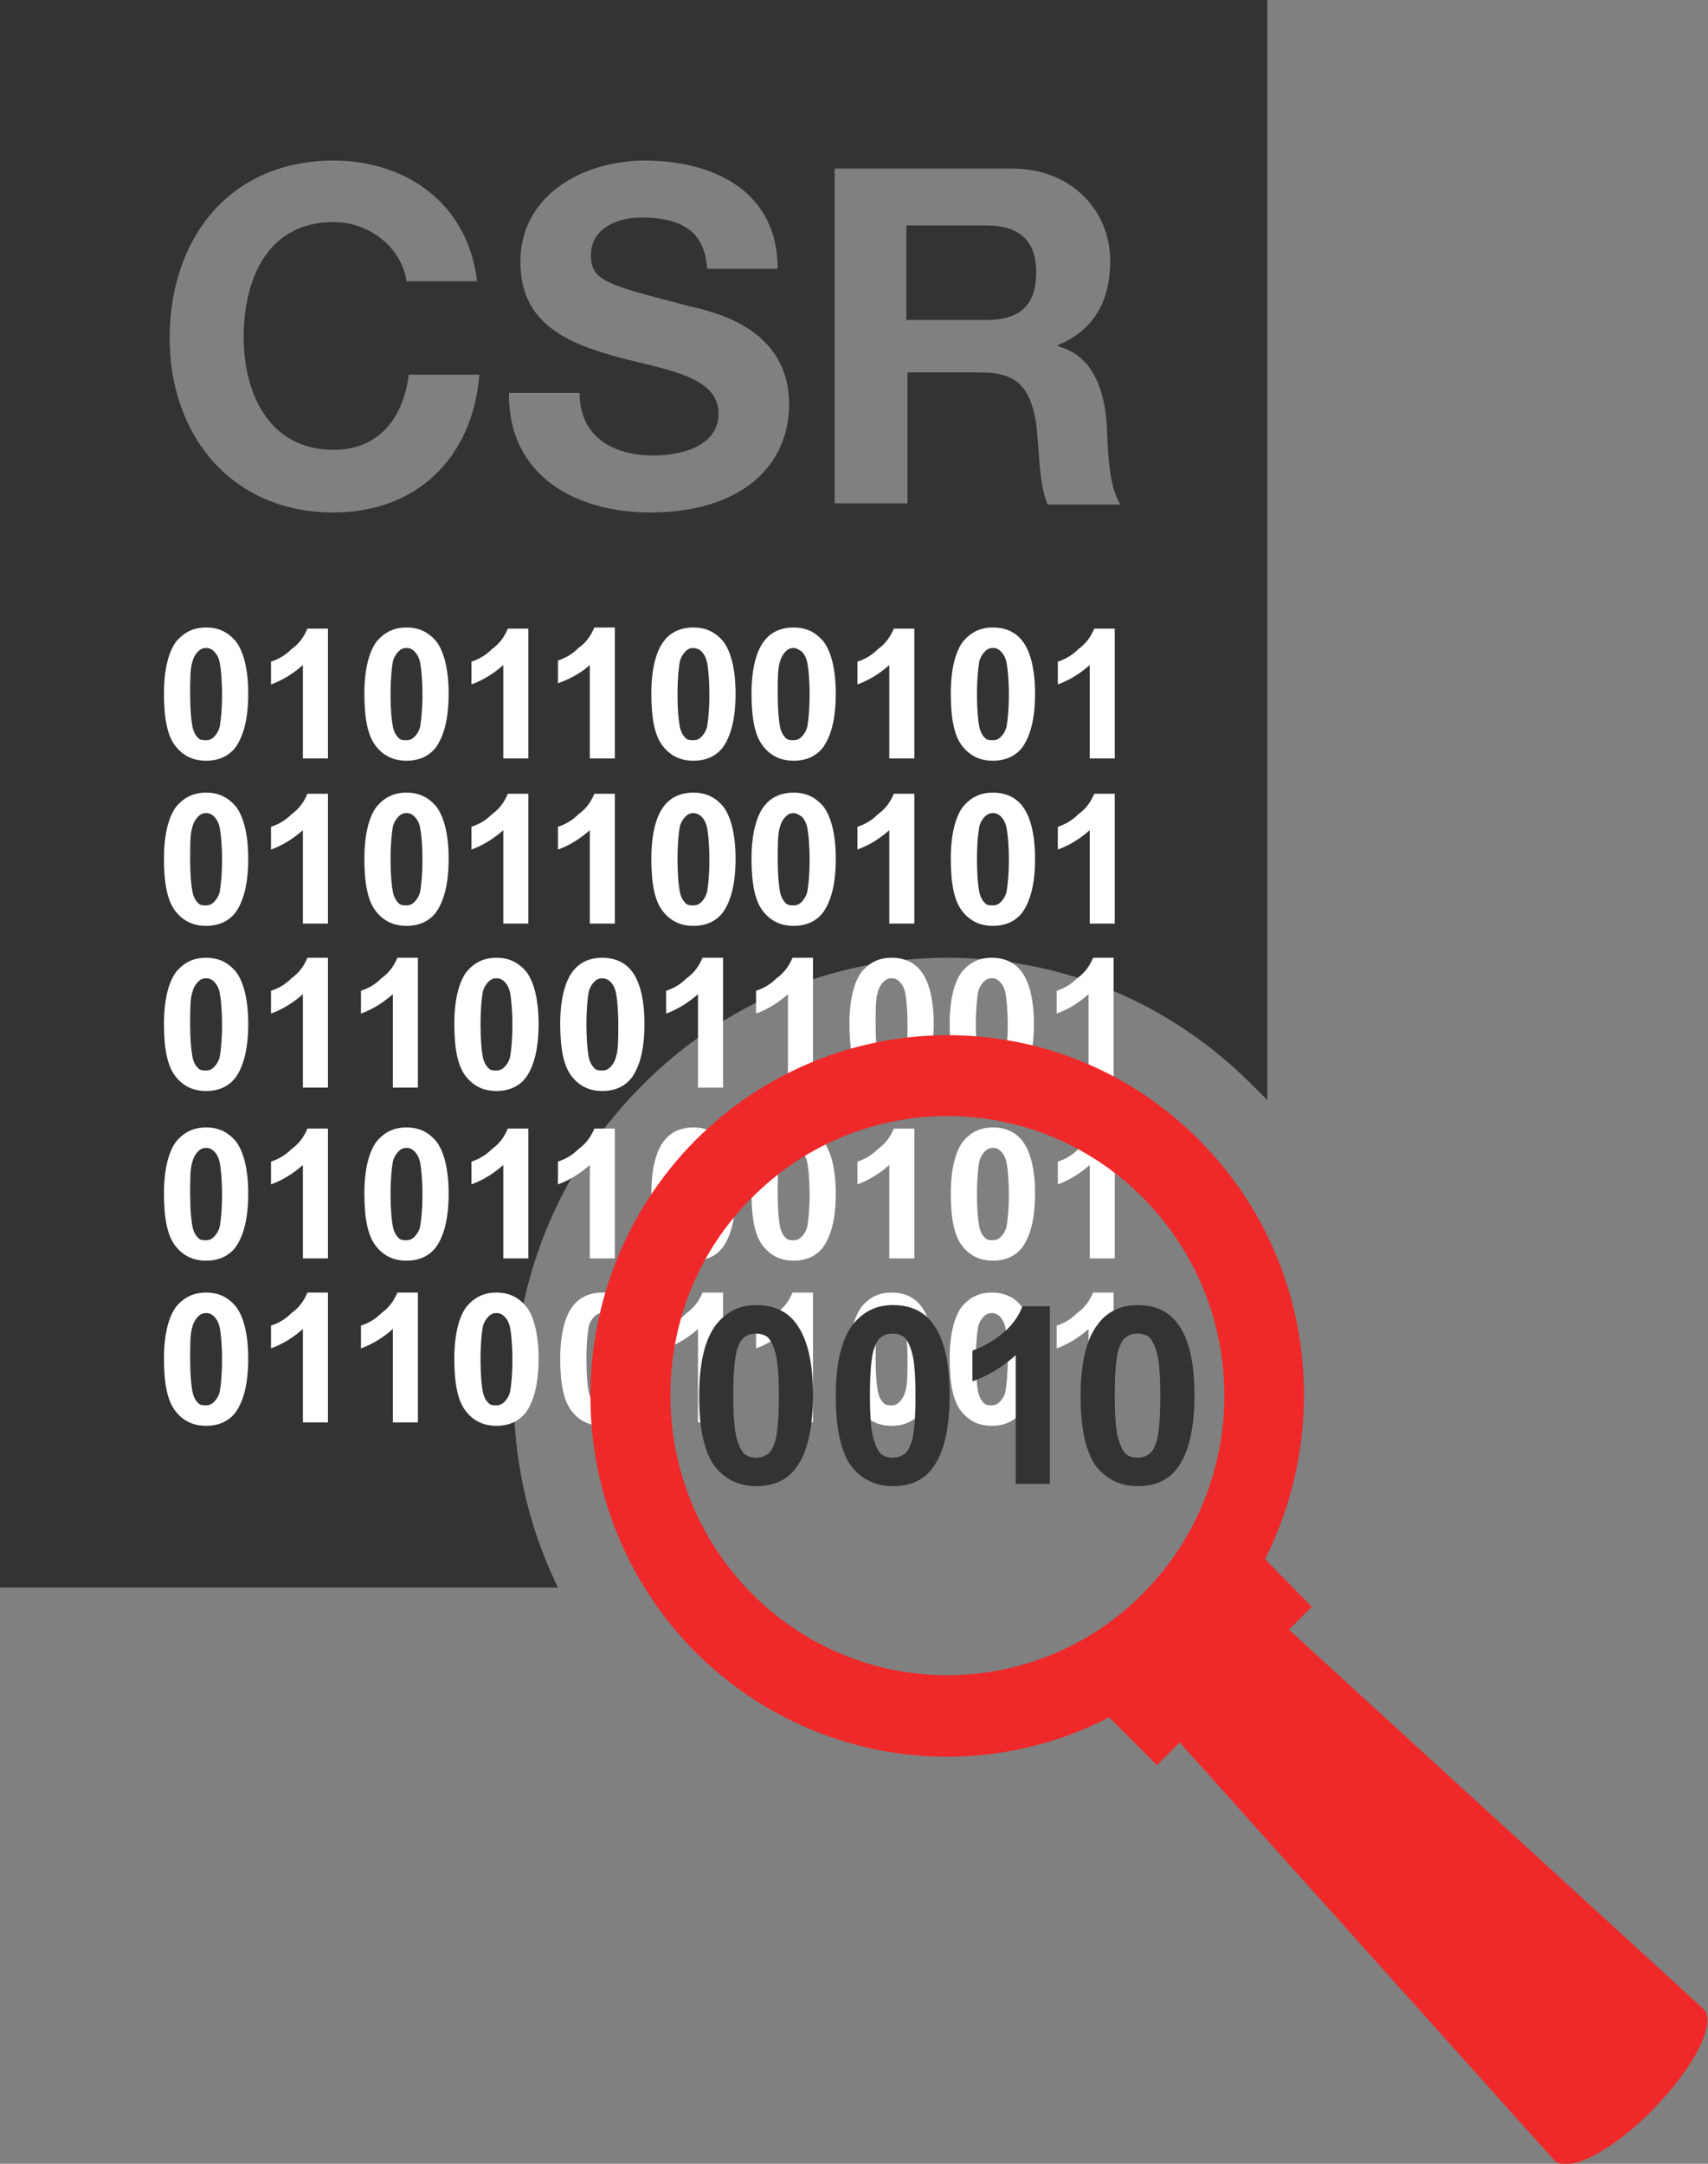 <?xml version="1.0" encoding="UTF-8" standalone="no"?>
<svg
   xmlns:dc="http://purl.org/dc/elements/1.1/"
   xmlns:cc="http://creativecommons.org/ns#"
   xmlns:rdf="http://www.w3.org/1999/02/22-rdf-syntax-ns#"
   xmlns:svg="http://www.w3.org/2000/svg"
   xmlns="http://www.w3.org/2000/svg"
   xmlns:sodipodi="http://sodipodi.sourceforge.net/DTD/sodipodi-0.dtd"
   xmlns:inkscape="http://www.inkscape.org/namespaces/inkscape"
   inkscape:version="1.0 (4035a4fb49, 2020-05-01)"
   sodipodi:docname="img-csrdecoder.svg"
   xml:space="preserve"
   style="enable-background:new 0 0 150 190;"
   viewBox="0 0 150 190"
   height="190px"
   width="150px"
   y="0px"
   x="0px"
   id="Layer_1"
   version="1.1"><rect x="0" y="0" width="150" height="190" fill="#808080" stroke="none"/><defs
   id="defs135" /><sodipodi:namedview
   inkscape:current-layer="g116"
   inkscape:window-maximized="1"
   inkscape:window-y="-8"
   inkscape:window-x="-8"
   inkscape:cy="95"
   inkscape:cx="7.0167286"
   inkscape:zoom="2.8315789"
   showgrid="false"
   id="namedview133"
   inkscape:window-height="1017"
   inkscape:window-width="2560"
   inkscape:pageshadow="2"
   inkscape:pageopacity="0"
   guidetolerance="10"
   gridtolerance="10"
   objecttolerance="10"
   borderopacity="1"
   bordercolor="#666666"
   pagecolor="#ffffff"
   inkscape:document-rotation="0" />
<style
   id="style2"
   type="text/css">
	.st0{fill:#2A2F6C;}
	.st1{fill:#FFFFFF;}
	.st2{fill:#54A446;}
</style>
<g
   id="g130">
	<path
   style="fill:#333333;fill-opacity:1"
   id="path4"
   d="M56.3,95.4c7.2-7.3,16.8-11.3,26.9-11.3c10.2,0,19.7,4,26.9,11.3c0.4,0.4,0.8,0.8,1.2,1.2V0H0v139.4h49   C42,125.1,44.5,107.3,56.3,95.4z M73.1,14.8h15.8c5.2,0,8.6,3.7,8.6,8.1c0,3.5-1.4,6.1-4.6,7.4v0.1c3.1,0.8,4.1,3.9,4.3,6.9   c0.1,1.9,0.1,5.3,1.2,7H92c-0.8-1.9-0.7-4.7-1-7.1c-0.5-3.1-1.6-4.5-4.9-4.5h-6.4v11.5h-6.4V14.8H73.1z M29.3,45   c-9,0-14.4-6.8-14.4-15.3c0-8.8,5.3-15.6,14.4-15.6c6.4,0,11.8,3.8,12.6,10.6h-6.2c-0.4-2.9-3.2-5.2-6.4-5.2c-5.8,0-7.9,5-7.9,10.1   c0,4.9,2.2,9.9,7.9,9.9c3.9,0,6.1-2.7,6.6-6.6h6.2C41.5,40.3,36.5,45,29.3,45z M54.4,31.4c-4.3-1.2-8.7-2.8-8.7-8.4   c0-6,5.7-8.9,10.9-8.9c6.1,0,11.7,2.7,11.7,9.5h-6.2c-0.2-3.6-2.7-4.5-5.8-4.5c-2,0-4.4,0.9-4.4,3.3c0,2.3,1.4,2.6,8.7,4.5   c2.1,0.5,8.7,1.9,8.7,8.6c0,5.4-4.2,9.5-12.2,9.5c-6.5,0-12.5-3.2-12.4-10.5h6.2c0,3.9,3,5.5,6.5,5.5c2.2,0,5.7-0.7,5.7-3.7   C63.1,33.1,58.7,32.5,54.4,31.4z"
   class="st0" />
	<path
   id="path6"
   d="M54,81.1h-2.2v-8.2c-0.8,0.7-1.7,1.3-2.8,1.7v-2c0.6-0.2,1.2-0.5,1.8-1.1c0.7-0.5,1.1-1.1,1.4-1.8H54V81.1z"
   class="st1" />
	<path
   id="path8"
   d="M60.9,69.6c1.1,0,1.9,0.4,2.6,1.2c0.7,0.9,1.1,2.5,1.1,4.6c0,2.2-0.4,3.7-1.1,4.7c-0.6,0.8-1.5,1.2-2.6,1.2   s-2-0.4-2.7-1.3s-1-2.4-1-4.6c0-2.1,0.4-3.7,1.1-4.6C58.9,70,59.8,69.6,60.9,69.6z M60.9,71.4c-0.3,0-0.5,0.1-0.7,0.3   c-0.2,0.2-0.4,0.5-0.5,0.9c-0.1,0.6-0.2,1.5-0.2,2.9c0,1.3,0.1,2.3,0.2,2.8c0.1,0.5,0.3,0.8,0.5,1s0.4,0.2,0.7,0.2s0.5-0.1,0.7-0.3   c0.2-0.2,0.4-0.5,0.5-0.9c0.1-0.6,0.2-1.5,0.2-2.8s-0.1-2.3-0.2-2.8c-0.1-0.5-0.3-0.8-0.5-1S61.1,71.4,60.9,71.4z"
   class="st1" />
	<path
   id="path10"
   d="M69.7,69.6c1.1,0,1.9,0.4,2.6,1.2c0.7,0.9,1.1,2.5,1.1,4.6c0,2.2-0.4,3.7-1.1,4.7c-0.6,0.8-1.5,1.2-2.6,1.2   s-2-0.4-2.7-1.3s-1-2.4-1-4.6c0-2.1,0.4-3.7,1.1-4.6C67.7,70,68.6,69.6,69.7,69.6z M69.7,71.4c-0.3,0-0.5,0.1-0.7,0.3   c-0.2,0.2-0.4,0.5-0.5,0.9c-0.2,0.6-0.2,1.5-0.2,2.9c0,1.3,0.1,2.3,0.2,2.8s0.3,0.8,0.5,1s0.4,0.2,0.7,0.2c0.3,0,0.5-0.1,0.7-0.3   c0.2-0.2,0.4-0.5,0.5-0.9c0.1-0.6,0.2-1.5,0.2-2.8s-0.1-2.3-0.2-2.8s-0.3-0.8-0.5-1C70.1,71.5,69.9,71.4,69.7,71.4z"
   class="st1" />
	<path
   id="path12"
   d="M80.3,81.1h-2.2v-8.2c-0.8,0.7-1.7,1.3-2.8,1.7v-2c0.6-0.2,1.2-0.5,1.8-1.1c0.7-0.5,1.1-1.1,1.4-1.8h1.8   C80.3,69.7,80.3,81.1,80.3,81.1z"
   class="st1" />
	<path
   id="path14"
   d="M87.2,69.6c1.1,0,2,0.4,2.6,1.2c0.7,0.9,1.1,2.5,1.1,4.6c0,2.2-0.4,3.7-1.1,4.7c-0.6,0.8-1.5,1.2-2.6,1.2   s-2-0.4-2.7-1.3s-1-2.4-1-4.6c0-2.1,0.4-3.7,1.1-4.6C85.3,70,86.1,69.6,87.2,69.6z M87.2,71.4c-0.3,0-0.5,0.1-0.7,0.3   c-0.2,0.2-0.4,0.5-0.5,0.9c-0.1,0.6-0.2,1.5-0.2,2.9c0,1.3,0.1,2.3,0.2,2.8s0.3,0.8,0.5,1s0.4,0.2,0.7,0.2c0.3,0,0.5-0.1,0.7-0.3   c0.2-0.2,0.4-0.5,0.5-0.9c0.1-0.6,0.2-1.5,0.2-2.8s-0.1-2.3-0.2-2.8s-0.3-0.8-0.5-1S87.5,71.4,87.2,71.4z"
   class="st1" />
	<path
   id="path16"
   d="M97.9,81.1h-2.2v-8.2c-0.8,0.7-1.7,1.3-2.8,1.7v-2c0.6-0.2,1.2-0.5,1.8-1.1c0.7-0.5,1.1-1.1,1.4-1.8h1.8   C97.9,69.7,97.9,81.1,97.9,81.1z"
   class="st1" />
	<path
   id="path18"
   d="M18.1,69.6c1.1,0,1.9,0.4,2.6,1.2c0.7,0.9,1.1,2.5,1.1,4.6c0,2.2-0.4,3.7-1.1,4.7c-0.6,0.8-1.5,1.2-2.6,1.2   s-2-0.4-2.7-1.3s-1-2.4-1-4.6c0-2.1,0.4-3.7,1.1-4.6C16.2,70,17,69.6,18.1,69.6z M18.1,71.4c-0.3,0-0.5,0.1-0.7,0.3   c-0.2,0.2-0.4,0.5-0.5,0.9c-0.2,0.6-0.2,1.5-0.2,2.9c0,1.3,0.1,2.3,0.2,2.8s0.3,0.8,0.5,1s0.4,0.2,0.7,0.2c0.3,0,0.5-0.1,0.7-0.3   c0.2-0.2,0.4-0.5,0.5-0.9c0.1-0.6,0.2-1.5,0.2-2.8s-0.1-2.3-0.2-2.8s-0.3-0.8-0.5-1S18.4,71.4,18.1,71.4z"
   class="st1" />
	<path
   id="path20"
   d="M28.8,81.1h-2.2v-8.2c-0.8,0.7-1.7,1.3-2.8,1.7v-2c0.6-0.2,1.2-0.5,1.8-1.1c0.7-0.5,1.1-1.1,1.4-1.8h1.8   C28.8,69.7,28.8,81.1,28.8,81.1z"
   class="st1" />
	<path
   id="path22"
   d="M35.7,69.6c1.1,0,1.9,0.4,2.6,1.2c0.7,0.9,1.1,2.5,1.1,4.6c0,2.2-0.4,3.7-1.1,4.7c-0.6,0.8-1.5,1.2-2.6,1.2   s-2-0.4-2.7-1.3s-1-2.4-1-4.6c0-2.1,0.4-3.7,1.1-4.6C33.8,70,34.6,69.6,35.7,69.6z M35.7,71.4c-0.3,0-0.5,0.1-0.7,0.3   c-0.2,0.2-0.4,0.5-0.5,0.9c-0.1,0.6-0.2,1.5-0.2,2.9c0,1.3,0.1,2.3,0.2,2.8c0.1,0.5,0.3,0.8,0.5,1s0.4,0.2,0.7,0.2s0.5-0.1,0.7-0.3   c0.2-0.2,0.4-0.5,0.5-0.9c0.1-0.6,0.2-1.5,0.2-2.8s-0.1-2.3-0.2-2.8c-0.1-0.5-0.3-0.8-0.5-1S36,71.4,35.7,71.4z"
   class="st1" />
	<path
   id="path24"
   d="M46.4,81.1h-2.2v-8.2c-0.8,0.7-1.7,1.3-2.8,1.7v-2c0.6-0.2,1.2-0.5,1.8-1.1c0.7-0.5,1.1-1.1,1.4-1.8h1.8V81.1z   "
   class="st1" />
	<path
   id="path26"
   d="M54,66.6h-2.2v-8.2C51,59.1,50.1,59.6,49,60v-2c0.6-0.2,1.2-0.5,1.8-1.1c0.7-0.5,1.1-1.1,1.4-1.8H54V66.6z"
   class="st1" />
	<path
   id="path28"
   d="M60.9,55.1c1.1,0,1.9,0.4,2.6,1.2c0.7,0.9,1.1,2.5,1.1,4.6c0,2.2-0.4,3.7-1.1,4.7c-0.6,0.8-1.5,1.2-2.6,1.2   s-2-0.4-2.7-1.3s-1-2.4-1-4.6c0-2.1,0.4-3.7,1.1-4.6C58.9,55.5,59.8,55.1,60.9,55.1z M60.9,56.9c-0.3,0-0.5,0.1-0.7,0.3   s-0.4,0.5-0.5,0.9c-0.1,0.6-0.2,1.5-0.2,2.9c0,1.3,0.1,2.3,0.2,2.8c0.1,0.5,0.3,0.8,0.5,1s0.4,0.2,0.7,0.2s0.5-0.1,0.7-0.3   c0.2-0.2,0.4-0.5,0.5-0.9c0.1-0.6,0.2-1.5,0.2-2.8s-0.1-2.3-0.2-2.8c-0.1-0.5-0.3-0.8-0.5-1C61.4,57,61.1,56.9,60.9,56.9z"
   class="st1" />
	<path
   id="path30"
   d="M69.7,55.1c1.1,0,1.9,0.4,2.6,1.2c0.7,0.9,1.1,2.5,1.1,4.6c0,2.2-0.4,3.7-1.1,4.7c-0.6,0.8-1.5,1.2-2.6,1.2   s-2-0.4-2.7-1.3s-1-2.4-1-4.6c0-2.1,0.4-3.7,1.1-4.6C67.7,55.5,68.6,55.1,69.7,55.1z M69.7,56.9c-0.3,0-0.5,0.1-0.7,0.3   s-0.4,0.5-0.5,0.9c-0.2,0.6-0.2,1.5-0.2,2.9c0,1.3,0.1,2.3,0.2,2.8s0.3,0.8,0.5,1s0.4,0.2,0.7,0.2c0.3,0,0.5-0.1,0.7-0.3   c0.2-0.2,0.4-0.5,0.5-0.9c0.1-0.6,0.2-1.5,0.2-2.8s-0.1-2.3-0.2-2.8s-0.3-0.8-0.5-1C70.1,57,69.9,56.9,69.7,56.9z"
   class="st1" />
	<path
   id="path32"
   d="M80.3,66.6h-2.2v-8.2c-0.8,0.7-1.7,1.3-2.8,1.7v-2c0.6-0.2,1.2-0.5,1.8-1.1c0.7-0.5,1.1-1.1,1.4-1.8h1.8   C80.3,55.2,80.3,66.6,80.3,66.6z"
   class="st1" />
	<path
   id="path34"
   d="M87.2,55.1c1.1,0,2,0.4,2.6,1.2c0.7,0.9,1.1,2.5,1.1,4.6c0,2.2-0.4,3.7-1.1,4.7c-0.6,0.8-1.5,1.2-2.6,1.2   s-2-0.4-2.7-1.3s-1-2.4-1-4.6c0-2.1,0.4-3.7,1.1-4.6C85.3,55.5,86.1,55.1,87.2,55.1z M87.2,56.9c-0.3,0-0.5,0.1-0.7,0.3   s-0.4,0.5-0.5,0.9c-0.1,0.6-0.2,1.5-0.2,2.9c0,1.3,0.1,2.3,0.2,2.8s0.3,0.8,0.5,1s0.4,0.2,0.7,0.2c0.3,0,0.5-0.1,0.7-0.3   c0.2-0.2,0.4-0.5,0.5-0.9c0.1-0.6,0.2-1.5,0.2-2.8s-0.1-2.3-0.2-2.8s-0.3-0.8-0.5-1C87.7,57,87.5,56.9,87.2,56.9z"
   class="st1" />
	<path
   id="path36"
   d="M97.9,66.6h-2.2v-8.2c-0.8,0.7-1.7,1.3-2.8,1.7v-2c0.6-0.2,1.2-0.5,1.8-1.1c0.7-0.5,1.1-1.1,1.4-1.8h1.8   C97.9,55.2,97.9,66.6,97.9,66.6z"
   class="st1" />
	<path
   id="path38"
   d="M18.1,55.1c1.1,0,1.9,0.4,2.6,1.2c0.7,0.9,1.1,2.5,1.1,4.6c0,2.2-0.4,3.7-1.1,4.7c-0.6,0.8-1.5,1.2-2.6,1.2   s-2-0.4-2.7-1.3s-1-2.4-1-4.6c0-2.1,0.4-3.7,1.1-4.6C16.2,55.5,17,55.1,18.1,55.1z M18.1,56.9c-0.3,0-0.5,0.1-0.7,0.3   s-0.4,0.5-0.5,0.9c-0.2,0.6-0.2,1.5-0.2,2.9c0,1.3,0.1,2.3,0.2,2.8s0.3,0.8,0.5,1s0.4,0.2,0.7,0.2c0.3,0,0.5-0.1,0.7-0.3   c0.2-0.2,0.4-0.5,0.5-0.9c0.1-0.6,0.2-1.5,0.2-2.8s-0.1-2.3-0.2-2.8s-0.3-0.8-0.5-1C18.6,57,18.4,56.9,18.1,56.9z"
   class="st1" />
	<path
   id="path40"
   d="M28.8,66.6h-2.2v-8.2c-0.8,0.7-1.7,1.3-2.8,1.7v-2c0.6-0.2,1.2-0.5,1.8-1.1c0.7-0.5,1.1-1.1,1.4-1.8h1.8   C28.8,55.2,28.8,66.6,28.8,66.6z"
   class="st1" />
	<path
   id="path42"
   d="M35.7,55.1c1.1,0,1.9,0.4,2.6,1.2c0.7,0.9,1.1,2.5,1.1,4.6c0,2.2-0.4,3.7-1.1,4.7c-0.6,0.8-1.5,1.2-2.6,1.2   s-2-0.4-2.7-1.3s-1-2.4-1-4.6c0-2.1,0.4-3.7,1.1-4.6C33.8,55.5,34.6,55.1,35.7,55.1z M35.7,56.9c-0.3,0-0.5,0.1-0.7,0.3   s-0.4,0.5-0.5,0.9c-0.1,0.6-0.2,1.5-0.2,2.9c0,1.3,0.1,2.3,0.2,2.8c0.1,0.5,0.3,0.8,0.5,1s0.4,0.2,0.7,0.2s0.5-0.1,0.7-0.3   c0.2-0.2,0.4-0.5,0.5-0.9c0.1-0.6,0.2-1.5,0.2-2.8s-0.1-2.3-0.2-2.8c-0.1-0.5-0.3-0.8-0.5-1C36.2,57,36,56.9,35.7,56.9z"
   class="st1" />
	<path
   id="path44"
   d="M46.4,66.6h-2.2v-8.2c-0.8,0.7-1.7,1.3-2.8,1.7v-2c0.6-0.2,1.2-0.5,1.8-1.1c0.7-0.5,1.1-1.1,1.4-1.8h1.8V66.6z   "
   class="st1" />
	<g
   id="g108">
		<g
   id="g86">
			<path
   id="path46"
   d="M54,110.5h-2.2v-8.2c-0.8,0.7-1.7,1.3-2.8,1.7v-2c0.6-0.2,1.2-0.5,1.8-1.1c0.7-0.5,1.1-1.1,1.4-1.8H54V110.5     z"
   class="st1" />
			<path
   id="path48"
   d="M60.9,99c1.1,0,1.9,0.4,2.6,1.2c0.7,0.9,1.1,2.5,1.1,4.6c0,2.2-0.4,3.7-1.1,4.7c-0.6,0.8-1.5,1.2-2.6,1.2     s-2-0.4-2.7-1.3s-1-2.4-1-4.6c0-2.1,0.4-3.7,1.1-4.6C58.9,99.4,59.8,99,60.9,99z M60.9,100.8c-0.3,0-0.5,0.1-0.7,0.3     c-0.2,0.2-0.4,0.5-0.5,0.9c-0.1,0.6-0.2,1.5-0.2,2.9c0,1.3,0.1,2.3,0.2,2.8c0.1,0.5,0.3,0.8,0.5,1s0.4,0.2,0.7,0.2     s0.5-0.1,0.7-0.3c0.2-0.2,0.4-0.5,0.5-0.9c0.1-0.6,0.2-1.5,0.2-2.8s-0.1-2.3-0.2-2.8c-0.1-0.5-0.3-0.8-0.5-1     S61.1,100.8,60.9,100.8z"
   class="st1" />
			<path
   id="path50"
   d="M69.7,99c1.1,0,1.9,0.4,2.6,1.2c0.7,0.9,1.1,2.5,1.1,4.6c0,2.2-0.4,3.7-1.1,4.7c-0.6,0.8-1.5,1.2-2.6,1.2     s-2-0.4-2.7-1.3s-1-2.4-1-4.6c0-2.1,0.4-3.7,1.1-4.6C67.7,99.4,68.6,99,69.7,99z M69.7,100.8c-0.3,0-0.5,0.1-0.7,0.3     c-0.2,0.2-0.4,0.5-0.5,0.9c-0.2,0.6-0.2,1.5-0.2,2.9c0,1.3,0.1,2.3,0.2,2.8s0.3,0.8,0.5,1s0.4,0.2,0.7,0.2c0.3,0,0.5-0.1,0.7-0.3     c0.2-0.2,0.4-0.5,0.5-0.9c0.1-0.6,0.2-1.5,0.2-2.8s-0.1-2.3-0.2-2.8s-0.3-0.8-0.5-1C70.1,100.9,69.9,100.8,69.7,100.8z"
   class="st1" />
			<path
   id="path52"
   d="M80.3,110.5h-2.2v-8.2c-0.8,0.7-1.7,1.3-2.8,1.7v-2c0.6-0.2,1.2-0.5,1.8-1.1c0.7-0.5,1.1-1.1,1.4-1.8h1.8     C80.3,99.1,80.3,110.5,80.3,110.5z"
   class="st1" />
			<path
   id="path54"
   d="M87.2,99c1.1,0,2,0.4,2.6,1.2c0.7,0.9,1.1,2.5,1.1,4.6c0,2.2-0.4,3.7-1.1,4.7c-0.6,0.8-1.5,1.2-2.6,1.2     s-2-0.4-2.7-1.3s-1-2.4-1-4.6c0-2.1,0.4-3.7,1.1-4.6C85.3,99.4,86.1,99,87.2,99z M87.2,100.8c-0.3,0-0.5,0.1-0.7,0.3     c-0.2,0.2-0.4,0.5-0.5,0.9c-0.1,0.6-0.2,1.5-0.2,2.9c0,1.3,0.1,2.3,0.2,2.8s0.3,0.8,0.5,1s0.4,0.2,0.7,0.2c0.3,0,0.5-0.1,0.7-0.3     c0.2-0.2,0.4-0.5,0.5-0.9c0.1-0.6,0.2-1.5,0.2-2.8s-0.1-2.3-0.2-2.8s-0.3-0.8-0.5-1S87.5,100.8,87.2,100.8z"
   class="st1" />
			<path
   id="path56"
   d="M97.9,110.5h-2.2v-8.2c-0.8,0.7-1.7,1.3-2.8,1.7v-2c0.6-0.2,1.2-0.5,1.8-1.1c0.7-0.5,1.1-1.1,1.4-1.8h1.8     C97.9,99.1,97.9,110.5,97.9,110.5z"
   class="st1" />
			<path
   id="path58"
   d="M18.1,99c1.1,0,1.9,0.4,2.6,1.2c0.7,0.9,1.1,2.5,1.1,4.6c0,2.2-0.4,3.7-1.1,4.7c-0.6,0.8-1.5,1.2-2.6,1.2     s-2-0.4-2.7-1.3s-1-2.4-1-4.6c0-2.1,0.4-3.7,1.1-4.6C16.2,99.4,17,99,18.1,99z M18.1,100.8c-0.3,0-0.5,0.1-0.7,0.3     c-0.2,0.2-0.4,0.5-0.5,0.9c-0.2,0.6-0.2,1.5-0.2,2.9c0,1.3,0.1,2.3,0.2,2.8s0.3,0.8,0.5,1s0.4,0.2,0.7,0.2c0.3,0,0.5-0.1,0.7-0.3     c0.2-0.2,0.4-0.5,0.5-0.9c0.1-0.6,0.2-1.5,0.2-2.8s-0.1-2.3-0.2-2.8s-0.3-0.8-0.5-1S18.4,100.8,18.1,100.8z"
   class="st1" />
			<path
   id="path60"
   d="M28.8,110.5h-2.2v-8.2c-0.8,0.7-1.7,1.3-2.8,1.7v-2c0.6-0.2,1.2-0.5,1.8-1.1c0.7-0.5,1.1-1.1,1.4-1.8h1.8     C28.8,99.1,28.8,110.5,28.8,110.5z"
   class="st1" />
			<path
   id="path62"
   d="M35.7,99c1.1,0,1.9,0.4,2.6,1.2c0.7,0.9,1.1,2.5,1.1,4.6c0,2.2-0.4,3.7-1.1,4.7c-0.6,0.8-1.5,1.2-2.6,1.2     s-2-0.4-2.7-1.3s-1-2.4-1-4.6c0-2.1,0.4-3.7,1.1-4.6C33.8,99.4,34.6,99,35.7,99z M35.7,100.8c-0.3,0-0.5,0.1-0.7,0.3     c-0.2,0.2-0.4,0.5-0.5,0.9c-0.1,0.6-0.2,1.5-0.2,2.9c0,1.3,0.1,2.3,0.2,2.8c0.1,0.5,0.3,0.8,0.5,1s0.4,0.2,0.7,0.2     s0.5-0.1,0.7-0.3c0.2-0.2,0.4-0.5,0.5-0.9c0.1-0.6,0.2-1.5,0.2-2.8s-0.1-2.3-0.2-2.8c-0.1-0.5-0.3-0.8-0.5-1S36,100.8,35.7,100.8     z"
   class="st1" />
			<path
   id="path64"
   d="M46.4,110.5h-2.2v-8.2c-0.8,0.7-1.7,1.3-2.8,1.7v-2c0.6-0.2,1.2-0.5,1.8-1.1c0.7-0.5,1.1-1.1,1.4-1.8h1.8     V110.5z"
   class="st1" />
			<path
   id="path66"
   d="M52.9,113.5c1.1,0,2,0.4,2.6,1.2c0.7,0.9,1.1,2.5,1.1,4.6c0,2.2-0.4,3.7-1.1,4.7c-0.6,0.8-1.5,1.2-2.6,1.2     s-2-0.4-2.7-1.3s-1-2.4-1-4.6c0-2.1,0.4-3.7,1.1-4.6C50.9,113.9,51.8,113.5,52.9,113.5z M52.9,115.3c-0.3,0-0.5,0.1-0.7,0.3     c-0.2,0.2-0.4,0.5-0.5,0.9c-0.1,0.6-0.2,1.5-0.2,2.9c0,1.3,0.1,2.3,0.2,2.8c0.1,0.5,0.3,0.8,0.5,1s0.4,0.2,0.7,0.2     s0.5-0.1,0.7-0.3c0.2-0.2,0.4-0.5,0.5-0.9c0.2-0.6,0.2-1.5,0.2-2.8s-0.1-2.3-0.2-2.8c-0.1-0.5-0.3-0.8-0.5-1     S53.1,115.3,52.9,115.3z"
   class="st1" />
			<path
   id="path68"
   d="M63.5,124.9h-2.2v-8.2c-0.8,0.7-1.7,1.3-2.8,1.7v-2c0.6-0.2,1.2-0.5,1.8-1.1c0.7-0.5,1.1-1.1,1.4-1.8h1.8     V124.9z"
   class="st1" />
			<path
   id="path70"
   d="M71.4,124.9h-2.2v-8.2c-0.8,0.7-1.7,1.3-2.8,1.7v-2c0.6-0.2,1.2-0.5,1.8-1.1c0.7-0.5,1.1-1.1,1.4-1.8h1.8     C71.4,113.5,71.4,124.9,71.4,124.9z"
   class="st1" />
			<path
   id="path72"
   d="M78.3,113.5c1.1,0,2,0.4,2.6,1.2c0.7,0.9,1.1,2.5,1.1,4.6c0,2.2-0.4,3.7-1.1,4.7c-0.6,0.8-1.5,1.2-2.6,1.2     s-2-0.4-2.7-1.3s-1-2.4-1-4.6c0-2.1,0.4-3.7,1.1-4.6C76.4,113.9,77.2,113.5,78.3,113.5z M78.3,115.3c-0.3,0-0.5,0.1-0.7,0.3     c-0.2,0.2-0.4,0.5-0.5,0.9c-0.2,0.6-0.2,1.5-0.2,2.9c0,1.3,0.1,2.3,0.2,2.8s0.3,0.8,0.5,1s0.4,0.2,0.7,0.2c0.3,0,0.5-0.1,0.7-0.3     c0.2-0.2,0.4-0.5,0.5-0.9c0.2-0.6,0.2-1.5,0.2-2.8s-0.1-2.3-0.2-2.8s-0.3-0.8-0.5-1S78.6,115.3,78.3,115.3z"
   class="st1" />
			<path
   id="path74"
   d="M18.1,113.5c1.1,0,1.9,0.4,2.6,1.2c0.7,0.9,1.1,2.5,1.1,4.6c0,2.2-0.4,3.7-1.1,4.7c-0.6,0.8-1.5,1.2-2.6,1.2     s-2-0.4-2.7-1.3s-1-2.4-1-4.6c0-2.1,0.4-3.7,1.1-4.6C16.2,113.9,17,113.5,18.1,113.5z M18.1,115.3c-0.3,0-0.5,0.1-0.7,0.3     c-0.2,0.2-0.4,0.5-0.5,0.9c-0.2,0.6-0.2,1.5-0.2,2.9c0,1.3,0.1,2.3,0.2,2.8s0.3,0.8,0.5,1s0.4,0.2,0.7,0.2c0.3,0,0.5-0.1,0.7-0.3     c0.2-0.2,0.4-0.5,0.5-0.9c0.1-0.6,0.2-1.5,0.2-2.8s-0.1-2.3-0.2-2.8s-0.3-0.8-0.5-1S18.4,115.3,18.1,115.3z"
   class="st1" />
			<path
   id="path76"
   d="M28.8,124.9h-2.2v-8.2c-0.8,0.7-1.7,1.3-2.8,1.7v-2c0.6-0.2,1.2-0.5,1.8-1.1c0.7-0.5,1.1-1.1,1.4-1.8h1.8     C28.8,113.5,28.8,124.9,28.8,124.9z"
   class="st1" />
			<path
   id="path78"
   d="M36.7,124.9h-2.2v-8.2c-0.8,0.7-1.7,1.3-2.8,1.7v-2c0.6-0.2,1.2-0.5,1.8-1.1c0.7-0.5,1.1-1.1,1.4-1.8h1.8     V124.9z"
   class="st1" />
			<path
   id="path80"
   d="M43.6,113.5c1.1,0,1.9,0.4,2.6,1.2c0.7,0.9,1.1,2.5,1.1,4.6c0,2.2-0.4,3.7-1.1,4.7c-0.6,0.8-1.5,1.2-2.6,1.2     s-2-0.4-2.7-1.3s-1-2.4-1-4.6c0-2.1,0.4-3.7,1.1-4.6C41.7,113.9,42.5,113.5,43.6,113.5z M43.6,115.3c-0.3,0-0.5,0.1-0.7,0.3     c-0.2,0.2-0.4,0.5-0.5,0.9c-0.1,0.6-0.2,1.5-0.2,2.9c0,1.3,0.1,2.3,0.2,2.8c0.1,0.5,0.3,0.8,0.5,1s0.4,0.2,0.7,0.2     s0.5-0.1,0.7-0.3c0.2-0.2,0.4-0.5,0.5-0.9c0.1-0.6,0.2-1.5,0.2-2.8s-0.1-2.3-0.2-2.8c-0.1-0.5-0.3-0.8-0.5-1     S43.9,115.3,43.6,115.3z"
   class="st1" />
			<path
   id="path82"
   d="M87.1,113.5c1.1,0,2,0.4,2.6,1.2c0.7,0.9,1.1,2.5,1.1,4.6c0,2.2-0.4,3.7-1.1,4.7c-0.6,0.8-1.5,1.2-2.6,1.2     s-2-0.4-2.7-1.3s-1-2.4-1-4.6c0-2.1,0.4-3.7,1.1-4.6C85.2,113.9,86,113.5,87.1,113.5z M87.1,115.3c-0.3,0-0.5,0.1-0.7,0.3     c-0.2,0.2-0.4,0.5-0.5,0.9c-0.1,0.6-0.2,1.5-0.2,2.9c0,1.3,0.1,2.3,0.2,2.8s0.3,0.8,0.5,1s0.4,0.2,0.7,0.2c0.3,0,0.5-0.1,0.7-0.3     c0.2-0.2,0.4-0.5,0.5-0.9c0.1-0.6,0.2-1.5,0.2-2.8s-0.1-2.3-0.2-2.8s-0.3-0.8-0.5-1S87.4,115.3,87.1,115.3z"
   class="st1" />
			<path
   id="path84"
   d="M97.8,124.9h-2.2v-8.2c-0.8,0.7-1.7,1.3-2.8,1.7v-2c0.6-0.2,1.2-0.5,1.8-1.1c0.7-0.5,1.1-1.1,1.4-1.8h1.8     C97.8,113.5,97.8,124.9,97.8,124.9z"
   class="st1" />
		</g>
		<path
   id="path88"
   d="M52.9,84.1c1.1,0,2,0.4,2.6,1.2c0.7,0.9,1.1,2.5,1.1,4.6c0,2.2-0.4,3.7-1.1,4.7c-0.6,0.8-1.5,1.2-2.6,1.2    s-2-0.4-2.7-1.3s-1-2.4-1-4.6c0-2.1,0.4-3.7,1.1-4.6C50.9,84.5,51.8,84.1,52.9,84.1z M52.9,85.9c-0.3,0-0.5,0.1-0.7,0.3    c-0.2,0.2-0.4,0.5-0.5,0.9c-0.1,0.6-0.2,1.5-0.2,2.9c0,1.3,0.1,2.3,0.2,2.8c0.1,0.5,0.3,0.8,0.5,1s0.4,0.2,0.7,0.2    s0.5-0.1,0.7-0.3c0.2-0.2,0.4-0.5,0.5-0.9c0.2-0.6,0.2-1.5,0.2-2.8s-0.1-2.3-0.2-2.8c-0.1-0.5-0.3-0.8-0.5-1S53.1,85.9,52.9,85.9z    "
   class="st1" />
		<path
   id="path90"
   d="M63.5,95.5h-2.2v-8.2c-0.8,0.7-1.7,1.3-2.8,1.7v-2c0.6-0.2,1.2-0.5,1.8-1.1c0.7-0.5,1.1-1.1,1.4-1.8h1.8V95.5    z"
   class="st1" />
		<path
   id="path92"
   d="M71.4,95.5h-2.2v-8.2c-0.8,0.7-1.7,1.3-2.8,1.7v-2c0.6-0.2,1.2-0.5,1.8-1.1c0.7-0.5,1.1-1.1,1.4-1.8h1.8    C71.4,84.1,71.4,95.5,71.4,95.5z"
   class="st1" />
		<path
   id="path94"
   d="M78.3,84.1c1.1,0,2,0.4,2.6,1.2c0.7,0.9,1.1,2.5,1.1,4.6c0,2.2-0.4,3.7-1.1,4.7c-0.6,0.8-1.5,1.2-2.6,1.2    s-2-0.4-2.7-1.3s-1-2.4-1-4.6c0-2.1,0.4-3.7,1.1-4.6C76.4,84.5,77.2,84.1,78.3,84.1z M78.3,85.9c-0.3,0-0.5,0.1-0.7,0.3    c-0.2,0.2-0.4,0.5-0.5,0.9c-0.2,0.6-0.2,1.5-0.2,2.9c0,1.3,0.1,2.3,0.2,2.8s0.3,0.8,0.5,1S78,94,78.3,94s0.5-0.1,0.7-0.3    c0.2-0.2,0.4-0.5,0.5-0.9c0.2-0.6,0.2-1.5,0.2-2.8s-0.1-2.3-0.2-2.8s-0.3-0.8-0.5-1S78.6,85.9,78.3,85.9z"
   class="st1" />
		<path
   id="path96"
   d="M18.1,84.1c1.1,0,1.9,0.4,2.6,1.2c0.7,0.9,1.1,2.5,1.1,4.6c0,2.2-0.4,3.7-1.1,4.7c-0.6,0.8-1.5,1.2-2.6,1.2    s-2-0.4-2.7-1.3s-1-2.4-1-4.6c0-2.1,0.4-3.7,1.1-4.6C16.2,84.5,17,84.1,18.1,84.1z M18.1,85.9c-0.3,0-0.5,0.1-0.7,0.3    c-0.2,0.2-0.4,0.5-0.5,0.9c-0.2,0.6-0.2,1.5-0.2,2.9c0,1.3,0.1,2.3,0.2,2.8s0.3,0.8,0.5,1s0.4,0.2,0.7,0.2c0.3,0,0.5-0.1,0.7-0.3    c0.2-0.2,0.4-0.5,0.5-0.9c0.1-0.6,0.2-1.5,0.2-2.8s-0.1-2.3-0.2-2.8s-0.3-0.8-0.5-1S18.4,85.9,18.1,85.9z"
   class="st1" />
		<path
   id="path98"
   d="M28.8,95.5h-2.2v-8.2c-0.8,0.7-1.7,1.3-2.8,1.7v-2c0.6-0.2,1.2-0.5,1.8-1.1c0.7-0.5,1.1-1.1,1.4-1.8h1.8    C28.8,84.1,28.8,95.5,28.8,95.5z"
   class="st1" />
		<path
   id="path100"
   d="M36.7,95.5h-2.2v-8.2c-0.8,0.7-1.7,1.3-2.8,1.7v-2c0.6-0.2,1.2-0.5,1.8-1.1c0.7-0.5,1.1-1.1,1.4-1.8h1.8V95.5    z"
   class="st1" />
		<path
   id="path102"
   d="M43.6,84.1c1.1,0,1.9,0.4,2.6,1.2c0.7,0.9,1.1,2.5,1.1,4.6c0,2.2-0.4,3.7-1.1,4.7c-0.6,0.8-1.5,1.2-2.6,1.2    s-2-0.4-2.7-1.3s-1-2.4-1-4.6c0-2.1,0.4-3.7,1.1-4.6C41.7,84.5,42.5,84.1,43.6,84.1z M43.6,85.9c-0.3,0-0.5,0.1-0.7,0.3    c-0.2,0.2-0.4,0.5-0.5,0.9c-0.1,0.6-0.2,1.5-0.2,2.9c0,1.3,0.1,2.3,0.2,2.8c0.1,0.5,0.3,0.8,0.5,1s0.4,0.2,0.7,0.2    s0.5-0.1,0.7-0.3c0.2-0.2,0.4-0.5,0.5-0.9c0.1-0.6,0.2-1.5,0.2-2.8s-0.1-2.3-0.2-2.8c-0.1-0.5-0.3-0.8-0.5-1S43.9,85.9,43.6,85.9z    "
   class="st1" />
		<path
   id="path104"
   d="M87.1,84.1c1.1,0,2,0.4,2.6,1.2c0.7,0.9,1.1,2.5,1.1,4.6c0,2.2-0.4,3.7-1.1,4.7c-0.6,0.8-1.5,1.2-2.6,1.2    s-2-0.4-2.7-1.3s-1-2.4-1-4.6c0-2.1,0.4-3.7,1.1-4.6C85.2,84.5,86,84.1,87.1,84.1z M87.1,85.9c-0.3,0-0.5,0.1-0.7,0.3    c-0.2,0.2-0.4,0.5-0.5,0.9c-0.1,0.6-0.2,1.5-0.2,2.9c0,1.3,0.1,2.3,0.2,2.8s0.3,0.8,0.5,1s0.4,0.2,0.7,0.2c0.3,0,0.5-0.1,0.7-0.3    c0.2-0.2,0.4-0.5,0.5-0.9c0.1-0.6,0.2-1.5,0.2-2.8s-0.1-2.3-0.2-2.8s-0.3-0.8-0.5-1S87.4,85.9,87.1,85.9z"
   class="st1" />
		<path
   id="path106"
   d="M97.8,95.5h-2.2v-8.2c-0.8,0.7-1.7,1.3-2.8,1.7v-2c0.6-0.2,1.2-0.5,1.8-1.1c0.7-0.5,1.1-1.1,1.4-1.8h1.8    C97.8,84.1,97.8,95.5,97.8,95.5z"
   class="st1" />
	</g>
	<g
   style="fill:#333333;fill-opacity:1"
   id="g112">
		<path
   style="fill:#333333;fill-opacity:1"
   id="path110"
   d="M86.6,19.8h-7v8.3h7c2.9,0,4.4-1.2,4.4-4.2C91,21.1,89.5,19.8,86.6,19.8z"
   class="st0" />
	</g>
	<g
   id="g118">
		<g
   id="g116">
			<path
   id="path114"
   d="M105.4,100.2c-12.2-12.4-32.1-12.4-44.4,0c-12.2,12.4-12.2,32.4,0,44.8c9.9,9.9,24.6,11.9,36.4,5.8l4.2,4.2     l2-2l32.9,36.7l0,0l0,0c1.2,1.2,5.1-0.8,8.7-4.5c3.6-3.7,5.6-7.6,4.4-8.8l0,0l0,0l-36.4-33.3l2-2l-4.1-4.2     C117.1,125,115.2,110.1,105.4,100.2z M100.4,139.9c-9.5,9.6-24.9,9.6-34.4,0s-9.5-25.2,0-34.7c9.5-9.6,24.9-9.6,34.4,0     S109.9,130.3,100.4,139.9z"
   class="st2"
   style="fill:#ef2929;fill-opacity:1" />
		</g>
	</g>
	<g
   style="fill:#333333;fill-opacity:1"
   id="g128">
		<path
   style="fill:#333333;fill-opacity:1"
   id="path120"
   d="M92.2,130.3h-3V119c-1.1,1-2.4,1.8-3.8,2.3v-2.7c0.8-0.3,1.6-0.7,2.5-1.4c0.9-0.7,1.5-1.5,1.9-2.5h2.4V130.3z    "
   class="st0" />
		<path
   style="fill:#333333;fill-opacity:1"
   id="path122"
   d="M78.4,114.6c1.5,0,2.7,0.5,3.5,1.6c1,1.3,1.5,3.4,1.5,6.3s-0.5,5.1-1.5,6.4c-0.8,1.1-2,1.6-3.5,1.6    s-2.7-0.6-3.6-1.7c-0.9-1.2-1.4-3.2-1.4-6.2c0-2.9,0.5-5,1.5-6.3C75.8,115.2,76.9,114.6,78.4,114.6z M78.4,117.1    c-0.4,0-0.7,0.1-1,0.3c-0.3,0.2-0.5,0.6-0.7,1.2c-0.2,0.8-0.3,2.1-0.3,3.9s0.1,3.1,0.3,3.8c0.2,0.7,0.4,1.1,0.7,1.4    c0.3,0.2,0.6,0.3,1,0.3s0.7-0.1,1-0.3c0.3-0.2,0.5-0.6,0.7-1.2c0.2-0.8,0.3-2.1,0.3-3.9s-0.1-3.1-0.3-3.8    c-0.2-0.7-0.4-1.1-0.7-1.4C79.1,117.2,78.8,117.1,78.4,117.1z"
   class="st0" />
		<path
   style="fill:#333333;fill-opacity:1"
   id="path124"
   d="M66.4,114.6c1.5,0,2.7,0.5,3.5,1.6c1,1.3,1.5,3.4,1.5,6.3s-0.5,5.1-1.5,6.4c-0.8,1.1-2,1.6-3.5,1.6    s-2.7-0.6-3.6-1.7c-0.9-1.2-1.4-3.2-1.4-6.2c0-2.9,0.5-5,1.5-6.3C63.8,115.2,64.9,114.6,66.4,114.6z M66.4,117.1    c-0.4,0-0.7,0.1-1,0.3c-0.3,0.2-0.5,0.6-0.7,1.2c-0.2,0.8-0.3,2.1-0.3,3.9s0.1,3.1,0.3,3.8c0.2,0.7,0.4,1.1,0.7,1.4    c0.3,0.2,0.6,0.3,1,0.3s0.7-0.1,1-0.3c0.3-0.2,0.5-0.6,0.7-1.2c0.2-0.8,0.3-2.1,0.3-3.9s-0.1-3.1-0.3-3.8    c-0.2-0.7-0.4-1.1-0.7-1.4C67.1,117.2,66.8,117.1,66.4,117.1z"
   class="st0" />
		<path
   style="fill:#333333;fill-opacity:1"
   id="path126"
   d="M99.9,114.6c1.5,0,2.7,0.5,3.5,1.6c1,1.3,1.5,3.4,1.5,6.3s-0.5,5.1-1.5,6.4c-0.8,1.1-2,1.6-3.5,1.6    s-2.7-0.6-3.6-1.7c-0.9-1.2-1.4-3.2-1.4-6.2c0-2.9,0.5-5,1.5-6.3C97.2,115.2,98.4,114.6,99.9,114.6z M99.9,117.1    c-0.4,0-0.7,0.1-1,0.3c-0.3,0.2-0.5,0.6-0.7,1.2c-0.2,0.8-0.3,2.1-0.3,3.9s0.1,3.1,0.3,3.8c0.2,0.7,0.4,1.1,0.7,1.4    c0.3,0.2,0.6,0.3,1,0.3s0.7-0.1,1-0.3c0.3-0.2,0.5-0.6,0.7-1.2c0.2-0.8,0.3-2.1,0.3-3.9s-0.1-3.1-0.3-3.8    c-0.2-0.7-0.4-1.1-0.7-1.4C100.6,117.2,100.3,117.1,99.9,117.1z"
   class="st0" />
	</g>
</g>
</svg>
